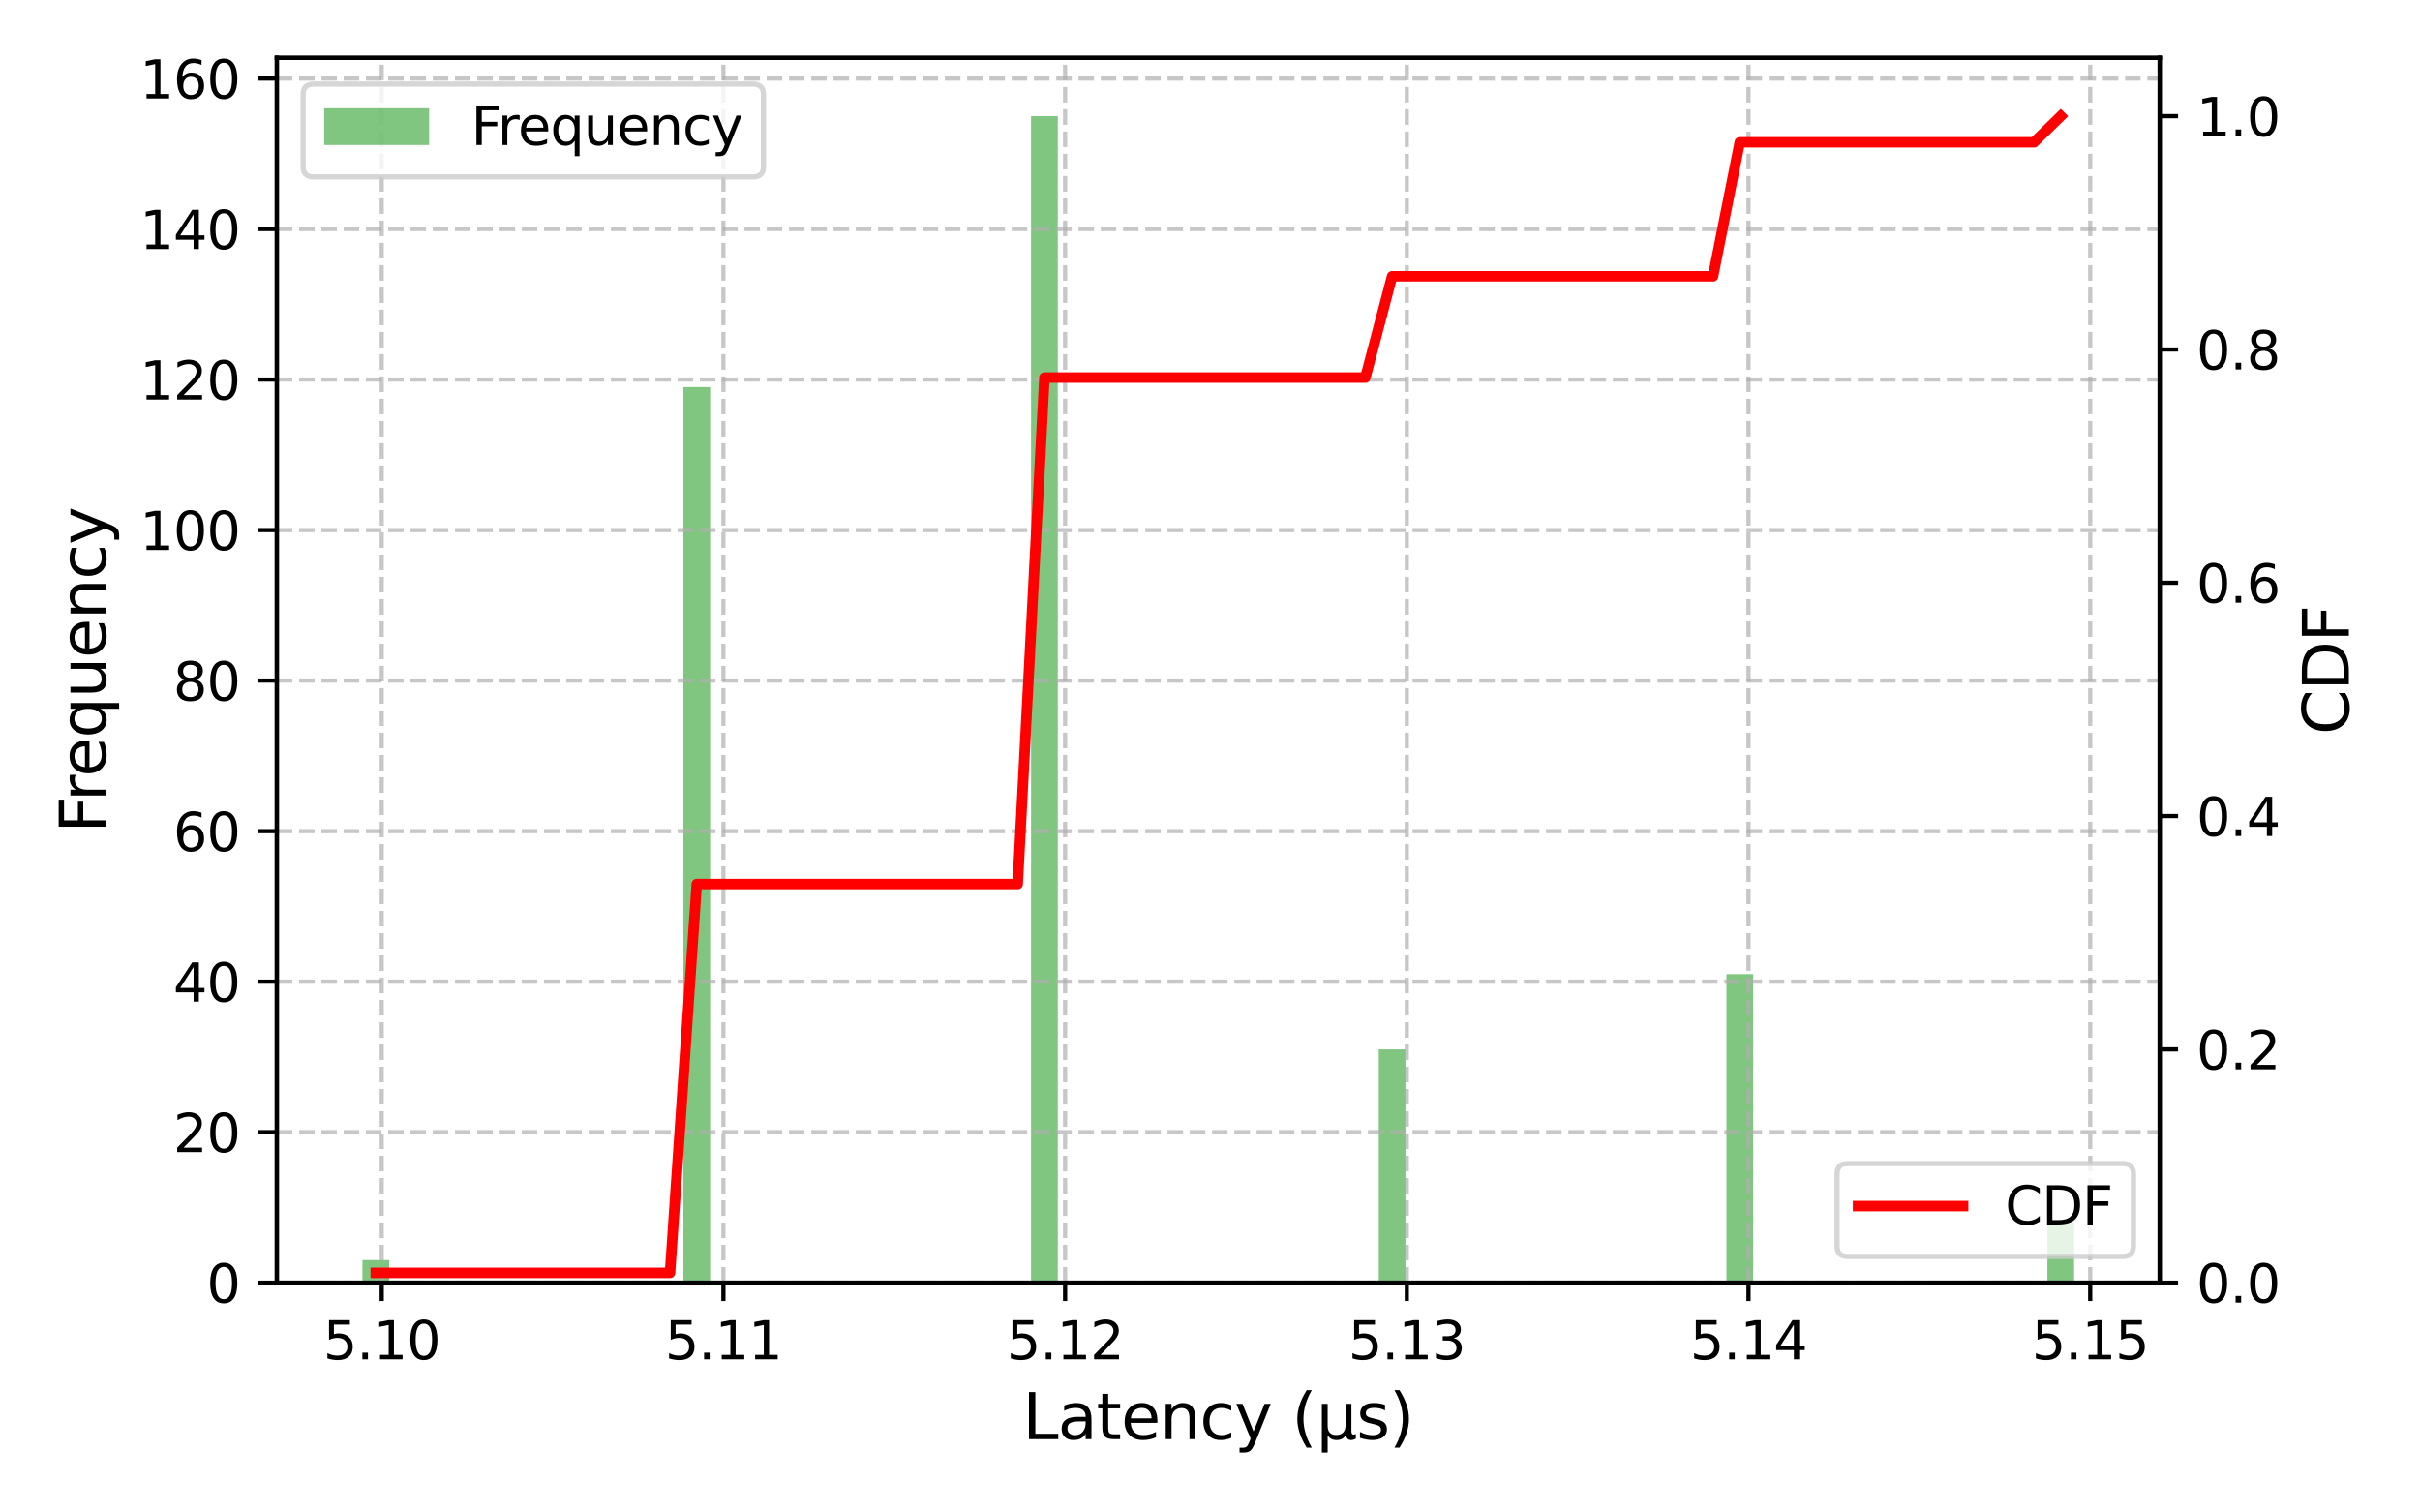 <?xml version="1.0" encoding="utf-8" standalone="no"?>
<!DOCTYPE svg PUBLIC "-//W3C//DTD SVG 1.1//EN"
  "http://www.w3.org/Graphics/SVG/1.1/DTD/svg11.dtd">
<svg xmlns:xlink="http://www.w3.org/1999/xlink" width="460.8pt" height="288pt" viewBox="0 0 460.8 288" xmlns="http://www.w3.org/2000/svg" version="1.1">
 <defs>
  <style type="text/css">*{stroke-linejoin: round; stroke-linecap: butt}</style>
 </defs>
 <g id="figure_1">
  <g id="patch_1">
   <path d="M 0 288 
L 460.8 288 
L 460.8 0 
L 0 0 
z
" style="fill: #ffffff"/>
  </g>
  <g id="axes_1">
   <g id="patch_2">
    <path d="M 52.715 244.24 
L 411.235 244.24 
L 411.235 11.013 
L 52.715 11.013 
z
" style="fill: #ffffff"/>
   </g>
   <g id="patch_3">
    <path d="M 69.011 244.24 
L 74.104 244.24 
L 74.104 239.941 
L 69.011 239.941 
z
" clip-path="url(#p4e72f1d9c9)" style="fill: #2ca02c; opacity: 0.6"/>
   </g>
   <g id="patch_4">
    <path d="M 74.104 244.24 
L 79.197 244.24 
L 79.197 244.24 
L 74.104 244.24 
z
" clip-path="url(#p4e72f1d9c9)" style="fill: #2ca02c; opacity: 0.6"/>
   </g>
   <g id="patch_5">
    <path d="M 79.197 244.24 
L 84.289 244.24 
L 84.289 244.24 
L 79.197 244.24 
z
" clip-path="url(#p4e72f1d9c9)" style="fill: #2ca02c; opacity: 0.6"/>
   </g>
   <g id="patch_6">
    <path d="M 84.289 244.24 
L 89.382 244.24 
L 89.382 244.24 
L 84.289 244.24 
z
" clip-path="url(#p4e72f1d9c9)" style="fill: #2ca02c; opacity: 0.6"/>
   </g>
   <g id="patch_7">
    <path d="M 89.382 244.24 
L 94.474 244.24 
L 94.474 244.24 
L 89.382 244.24 
z
" clip-path="url(#p4e72f1d9c9)" style="fill: #2ca02c; opacity: 0.6"/>
   </g>
   <g id="patch_8">
    <path d="M 94.474 244.24 
L 99.567 244.24 
L 99.567 244.24 
L 94.474 244.24 
z
" clip-path="url(#p4e72f1d9c9)" style="fill: #2ca02c; opacity: 0.6"/>
   </g>
   <g id="patch_9">
    <path d="M 99.567 244.24 
L 104.66 244.24 
L 104.66 244.24 
L 99.567 244.24 
z
" clip-path="url(#p4e72f1d9c9)" style="fill: #2ca02c; opacity: 0.6"/>
   </g>
   <g id="patch_10">
    <path d="M 104.66 244.24 
L 109.752 244.24 
L 109.752 244.24 
L 104.66 244.24 
z
" clip-path="url(#p4e72f1d9c9)" style="fill: #2ca02c; opacity: 0.6"/>
   </g>
   <g id="patch_11">
    <path d="M 109.752 244.24 
L 114.845 244.24 
L 114.845 244.24 
L 109.752 244.24 
z
" clip-path="url(#p4e72f1d9c9)" style="fill: #2ca02c; opacity: 0.6"/>
   </g>
   <g id="patch_12">
    <path d="M 114.845 244.24 
L 119.938 244.24 
L 119.938 244.24 
L 114.845 244.24 
z
" clip-path="url(#p4e72f1d9c9)" style="fill: #2ca02c; opacity: 0.6"/>
   </g>
   <g id="patch_13">
    <path d="M 119.938 244.24 
L 125.03 244.24 
L 125.03 244.24 
L 119.938 244.24 
z
" clip-path="url(#p4e72f1d9c9)" style="fill: #2ca02c; opacity: 0.6"/>
   </g>
   <g id="patch_14">
    <path d="M 125.03 244.24 
L 130.123 244.24 
L 130.123 244.24 
L 125.03 244.24 
z
" clip-path="url(#p4e72f1d9c9)" style="fill: #2ca02c; opacity: 0.6"/>
   </g>
   <g id="patch_15">
    <path d="M 130.123 244.24 
L 135.215 244.24 
L 135.215 73.708 
L 130.123 73.708 
z
" clip-path="url(#p4e72f1d9c9)" style="fill: #2ca02c; opacity: 0.6"/>
   </g>
   <g id="patch_16">
    <path d="M 135.215 244.24 
L 140.308 244.24 
L 140.308 244.24 
L 135.215 244.24 
z
" clip-path="url(#p4e72f1d9c9)" style="fill: #2ca02c; opacity: 0.6"/>
   </g>
   <g id="patch_17">
    <path d="M 140.308 244.24 
L 145.401 244.24 
L 145.401 244.24 
L 140.308 244.24 
z
" clip-path="url(#p4e72f1d9c9)" style="fill: #2ca02c; opacity: 0.6"/>
   </g>
   <g id="patch_18">
    <path d="M 145.401 244.24 
L 150.493 244.24 
L 150.493 244.24 
L 145.401 244.24 
z
" clip-path="url(#p4e72f1d9c9)" style="fill: #2ca02c; opacity: 0.6"/>
   </g>
   <g id="patch_19">
    <path d="M 150.493 244.24 
L 155.586 244.24 
L 155.586 244.24 
L 150.493 244.24 
z
" clip-path="url(#p4e72f1d9c9)" style="fill: #2ca02c; opacity: 0.6"/>
   </g>
   <g id="patch_20">
    <path d="M 155.586 244.24 
L 160.678 244.24 
L 160.678 244.24 
L 155.586 244.24 
z
" clip-path="url(#p4e72f1d9c9)" style="fill: #2ca02c; opacity: 0.6"/>
   </g>
   <g id="patch_21">
    <path d="M 160.678 244.24 
L 165.771 244.24 
L 165.771 244.24 
L 160.678 244.24 
z
" clip-path="url(#p4e72f1d9c9)" style="fill: #2ca02c; opacity: 0.6"/>
   </g>
   <g id="patch_22">
    <path d="M 165.771 244.24 
L 170.864 244.24 
L 170.864 244.24 
L 165.771 244.24 
z
" clip-path="url(#p4e72f1d9c9)" style="fill: #2ca02c; opacity: 0.6"/>
   </g>
   <g id="patch_23">
    <path d="M 170.864 244.24 
L 175.956 244.24 
L 175.956 244.24 
L 170.864 244.24 
z
" clip-path="url(#p4e72f1d9c9)" style="fill: #2ca02c; opacity: 0.6"/>
   </g>
   <g id="patch_24">
    <path d="M 175.956 244.24 
L 181.049 244.24 
L 181.049 244.24 
L 175.956 244.24 
z
" clip-path="url(#p4e72f1d9c9)" style="fill: #2ca02c; opacity: 0.6"/>
   </g>
   <g id="patch_25">
    <path d="M 181.049 244.24 
L 186.141 244.24 
L 186.141 244.24 
L 181.049 244.24 
z
" clip-path="url(#p4e72f1d9c9)" style="fill: #2ca02c; opacity: 0.6"/>
   </g>
   <g id="patch_26">
    <path d="M 186.141 244.24 
L 191.234 244.24 
L 191.234 244.24 
L 186.141 244.24 
z
" clip-path="url(#p4e72f1d9c9)" style="fill: #2ca02c; opacity: 0.6"/>
   </g>
   <g id="patch_27">
    <path d="M 191.234 244.24 
L 196.327 244.24 
L 196.327 244.24 
L 191.234 244.24 
z
" clip-path="url(#p4e72f1d9c9)" style="fill: #2ca02c; opacity: 0.6"/>
   </g>
   <g id="patch_28">
    <path d="M 196.327 244.24 
L 201.419 244.24 
L 201.419 22.119 
L 196.327 22.119 
z
" clip-path="url(#p4e72f1d9c9)" style="fill: #2ca02c; opacity: 0.6"/>
   </g>
   <g id="patch_29">
    <path d="M 201.419 244.24 
L 206.512 244.24 
L 206.512 244.24 
L 201.419 244.24 
z
" clip-path="url(#p4e72f1d9c9)" style="fill: #2ca02c; opacity: 0.6"/>
   </g>
   <g id="patch_30">
    <path d="M 206.512 244.24 
L 211.605 244.24 
L 211.605 244.24 
L 206.512 244.24 
z
" clip-path="url(#p4e72f1d9c9)" style="fill: #2ca02c; opacity: 0.6"/>
   </g>
   <g id="patch_31">
    <path d="M 211.605 244.24 
L 216.697 244.24 
L 216.697 244.24 
L 211.605 244.24 
z
" clip-path="url(#p4e72f1d9c9)" style="fill: #2ca02c; opacity: 0.6"/>
   </g>
   <g id="patch_32">
    <path d="M 216.697 244.24 
L 221.79 244.24 
L 221.79 244.24 
L 216.697 244.24 
z
" clip-path="url(#p4e72f1d9c9)" style="fill: #2ca02c; opacity: 0.6"/>
   </g>
   <g id="patch_33">
    <path d="M 221.79 244.24 
L 226.882 244.24 
L 226.882 244.24 
L 221.79 244.24 
z
" clip-path="url(#p4e72f1d9c9)" style="fill: #2ca02c; opacity: 0.6"/>
   </g>
   <g id="patch_34">
    <path d="M 226.882 244.24 
L 231.975 244.24 
L 231.975 244.24 
L 226.882 244.24 
z
" clip-path="url(#p4e72f1d9c9)" style="fill: #2ca02c; opacity: 0.6"/>
   </g>
   <g id="patch_35">
    <path d="M 231.975 244.24 
L 237.068 244.24 
L 237.068 244.24 
L 231.975 244.24 
z
" clip-path="url(#p4e72f1d9c9)" style="fill: #2ca02c; opacity: 0.6"/>
   </g>
   <g id="patch_36">
    <path d="M 237.068 244.24 
L 242.16 244.24 
L 242.16 244.24 
L 237.068 244.24 
z
" clip-path="url(#p4e72f1d9c9)" style="fill: #2ca02c; opacity: 0.6"/>
   </g>
   <g id="patch_37">
    <path d="M 242.16 244.24 
L 247.253 244.24 
L 247.253 244.24 
L 242.16 244.24 
z
" clip-path="url(#p4e72f1d9c9)" style="fill: #2ca02c; opacity: 0.6"/>
   </g>
   <g id="patch_38">
    <path d="M 247.253 244.24 
L 252.345 244.24 
L 252.345 244.24 
L 247.253 244.24 
z
" clip-path="url(#p4e72f1d9c9)" style="fill: #2ca02c; opacity: 0.6"/>
   </g>
   <g id="patch_39">
    <path d="M 252.345 244.24 
L 257.438 244.24 
L 257.438 244.24 
L 252.345 244.24 
z
" clip-path="url(#p4e72f1d9c9)" style="fill: #2ca02c; opacity: 0.6"/>
   </g>
   <g id="patch_40">
    <path d="M 257.438 244.24 
L 262.531 244.24 
L 262.531 244.24 
L 257.438 244.24 
z
" clip-path="url(#p4e72f1d9c9)" style="fill: #2ca02c; opacity: 0.6"/>
   </g>
   <g id="patch_41">
    <path d="M 262.531 244.24 
L 267.623 244.24 
L 267.623 199.816 
L 262.531 199.816 
z
" clip-path="url(#p4e72f1d9c9)" style="fill: #2ca02c; opacity: 0.6"/>
   </g>
   <g id="patch_42">
    <path d="M 267.623 244.24 
L 272.716 244.24 
L 272.716 244.24 
L 267.623 244.24 
z
" clip-path="url(#p4e72f1d9c9)" style="fill: #2ca02c; opacity: 0.6"/>
   </g>
   <g id="patch_43">
    <path d="M 272.716 244.24 
L 277.809 244.24 
L 277.809 244.24 
L 272.716 244.24 
z
" clip-path="url(#p4e72f1d9c9)" style="fill: #2ca02c; opacity: 0.6"/>
   </g>
   <g id="patch_44">
    <path d="M 277.809 244.24 
L 282.901 244.24 
L 282.901 244.24 
L 277.809 244.24 
z
" clip-path="url(#p4e72f1d9c9)" style="fill: #2ca02c; opacity: 0.6"/>
   </g>
   <g id="patch_45">
    <path d="M 282.901 244.24 
L 287.994 244.24 
L 287.994 244.24 
L 282.901 244.24 
z
" clip-path="url(#p4e72f1d9c9)" style="fill: #2ca02c; opacity: 0.6"/>
   </g>
   <g id="patch_46">
    <path d="M 287.994 244.24 
L 293.086 244.24 
L 293.086 244.24 
L 287.994 244.24 
z
" clip-path="url(#p4e72f1d9c9)" style="fill: #2ca02c; opacity: 0.6"/>
   </g>
   <g id="patch_47">
    <path d="M 293.086 244.24 
L 298.179 244.24 
L 298.179 244.24 
L 293.086 244.24 
z
" clip-path="url(#p4e72f1d9c9)" style="fill: #2ca02c; opacity: 0.6"/>
   </g>
   <g id="patch_48">
    <path d="M 298.179 244.24 
L 303.272 244.24 
L 303.272 244.24 
L 298.179 244.24 
z
" clip-path="url(#p4e72f1d9c9)" style="fill: #2ca02c; opacity: 0.6"/>
   </g>
   <g id="patch_49">
    <path d="M 303.272 244.24 
L 308.364 244.24 
L 308.364 244.24 
L 303.272 244.24 
z
" clip-path="url(#p4e72f1d9c9)" style="fill: #2ca02c; opacity: 0.6"/>
   </g>
   <g id="patch_50">
    <path d="M 308.364 244.24 
L 313.457 244.24 
L 313.457 244.24 
L 308.364 244.24 
z
" clip-path="url(#p4e72f1d9c9)" style="fill: #2ca02c; opacity: 0.6"/>
   </g>
   <g id="patch_51">
    <path d="M 313.457 244.24 
L 318.549 244.24 
L 318.549 244.24 
L 313.457 244.24 
z
" clip-path="url(#p4e72f1d9c9)" style="fill: #2ca02c; opacity: 0.6"/>
   </g>
   <g id="patch_52">
    <path d="M 318.549 244.24 
L 323.642 244.24 
L 323.642 244.24 
L 318.549 244.24 
z
" clip-path="url(#p4e72f1d9c9)" style="fill: #2ca02c; opacity: 0.6"/>
   </g>
   <g id="patch_53">
    <path d="M 323.642 244.24 
L 328.735 244.24 
L 328.735 244.24 
L 323.642 244.24 
z
" clip-path="url(#p4e72f1d9c9)" style="fill: #2ca02c; opacity: 0.6"/>
   </g>
   <g id="patch_54">
    <path d="M 328.735 244.24 
L 333.827 244.24 
L 333.827 185.485 
L 328.735 185.485 
z
" clip-path="url(#p4e72f1d9c9)" style="fill: #2ca02c; opacity: 0.6"/>
   </g>
   <g id="patch_55">
    <path d="M 333.827 244.24 
L 338.92 244.24 
L 338.92 244.24 
L 333.827 244.24 
z
" clip-path="url(#p4e72f1d9c9)" style="fill: #2ca02c; opacity: 0.6"/>
   </g>
   <g id="patch_56">
    <path d="M 338.92 244.24 
L 344.012 244.24 
L 344.012 244.24 
L 338.92 244.24 
z
" clip-path="url(#p4e72f1d9c9)" style="fill: #2ca02c; opacity: 0.6"/>
   </g>
   <g id="patch_57">
    <path d="M 344.012 244.24 
L 349.105 244.24 
L 349.105 244.24 
L 344.012 244.24 
z
" clip-path="url(#p4e72f1d9c9)" style="fill: #2ca02c; opacity: 0.6"/>
   </g>
   <g id="patch_58">
    <path d="M 349.105 244.24 
L 354.198 244.24 
L 354.198 244.24 
L 349.105 244.24 
z
" clip-path="url(#p4e72f1d9c9)" style="fill: #2ca02c; opacity: 0.6"/>
   </g>
   <g id="patch_59">
    <path d="M 354.198 244.24 
L 359.29 244.24 
L 359.29 244.24 
L 354.198 244.24 
z
" clip-path="url(#p4e72f1d9c9)" style="fill: #2ca02c; opacity: 0.6"/>
   </g>
   <g id="patch_60">
    <path d="M 359.29 244.24 
L 364.383 244.24 
L 364.383 244.24 
L 359.29 244.24 
z
" clip-path="url(#p4e72f1d9c9)" style="fill: #2ca02c; opacity: 0.6"/>
   </g>
   <g id="patch_61">
    <path d="M 364.383 244.24 
L 369.476 244.24 
L 369.476 244.24 
L 364.383 244.24 
z
" clip-path="url(#p4e72f1d9c9)" style="fill: #2ca02c; opacity: 0.6"/>
   </g>
   <g id="patch_62">
    <path d="M 369.476 244.24 
L 374.568 244.24 
L 374.568 244.24 
L 369.476 244.24 
z
" clip-path="url(#p4e72f1d9c9)" style="fill: #2ca02c; opacity: 0.6"/>
   </g>
   <g id="patch_63">
    <path d="M 374.568 244.24 
L 379.661 244.24 
L 379.661 244.24 
L 374.568 244.24 
z
" clip-path="url(#p4e72f1d9c9)" style="fill: #2ca02c; opacity: 0.6"/>
   </g>
   <g id="patch_64">
    <path d="M 379.661 244.24 
L 384.753 244.24 
L 384.753 244.24 
L 379.661 244.24 
z
" clip-path="url(#p4e72f1d9c9)" style="fill: #2ca02c; opacity: 0.6"/>
   </g>
   <g id="patch_65">
    <path d="M 384.753 244.24 
L 389.846 244.24 
L 389.846 244.24 
L 384.753 244.24 
z
" clip-path="url(#p4e72f1d9c9)" style="fill: #2ca02c; opacity: 0.6"/>
   </g>
   <g id="patch_66">
    <path d="M 389.846 244.24 
L 394.939 244.24 
L 394.939 232.776 
L 389.846 232.776 
z
" clip-path="url(#p4e72f1d9c9)" style="fill: #2ca02c; opacity: 0.6"/>
   </g>
   <g id="matplotlib.axis_1">
    <g id="xtick_1">
     <g id="line2d_1">
      <path d="M 72.681 244.24 
L 72.681 11.013 
" clip-path="url(#p4e72f1d9c9)" style="fill: none; stroke-dasharray: 2.96,1.28; stroke-dashoffset: 0; stroke: #b0b0b0; stroke-opacity: 0.7; stroke-width: 0.8"/>
     </g>
     <g id="line2d_2">
      <defs>
       <path id="mb2ce12dcaf" d="M 0 0 
L 0 3.5 
" style="stroke: #000000; stroke-width: 0.8"/>
      </defs>
      <g>
       <use xlink:href="#mb2ce12dcaf" x="72.681" y="244.24" style="stroke: #000000; stroke-width: 0.8"/>
      </g>
     </g>
     <g id="text_1">
      <!-- 5.10 -->
      <g transform="translate(61.548 258.838) scale(0.1 -0.1)">
       <defs>
        <path id="DejaVuSans-35" d="M 691 4666 
L 3169 4666 
L 3169 4134 
L 1269 4134 
L 1269 2991 
Q 1406 3038 1543 3061 
Q 1681 3084 1819 3084 
Q 2600 3084 3056 2656 
Q 3513 2228 3513 1497 
Q 3513 744 3044 326 
Q 2575 -91 1722 -91 
Q 1428 -91 1123 -41 
Q 819 9 494 109 
L 494 744 
Q 775 591 1075 516 
Q 1375 441 1709 441 
Q 2250 441 2565 725 
Q 2881 1009 2881 1497 
Q 2881 1984 2565 2268 
Q 2250 2553 1709 2553 
Q 1456 2553 1204 2497 
Q 953 2441 691 2322 
L 691 4666 
z
" transform="scale(0.016)"/>
        <path id="DejaVuSans-2e" d="M 684 794 
L 1344 794 
L 1344 0 
L 684 0 
L 684 794 
z
" transform="scale(0.016)"/>
        <path id="DejaVuSans-31" d="M 794 531 
L 1825 531 
L 1825 4091 
L 703 3866 
L 703 4441 
L 1819 4666 
L 2450 4666 
L 2450 531 
L 3481 531 
L 3481 0 
L 794 0 
L 794 531 
z
" transform="scale(0.016)"/>
        <path id="DejaVuSans-30" d="M 2034 4250 
Q 1547 4250 1301 3770 
Q 1056 3291 1056 2328 
Q 1056 1369 1301 889 
Q 1547 409 2034 409 
Q 2525 409 2770 889 
Q 3016 1369 3016 2328 
Q 3016 3291 2770 3770 
Q 2525 4250 2034 4250 
z
M 2034 4750 
Q 2819 4750 3233 4129 
Q 3647 3509 3647 2328 
Q 3647 1150 3233 529 
Q 2819 -91 2034 -91 
Q 1250 -91 836 529 
Q 422 1150 422 2328 
Q 422 3509 836 4129 
Q 1250 4750 2034 4750 
z
" transform="scale(0.016)"/>
       </defs>
       <use xlink:href="#DejaVuSans-35"/>
       <use xlink:href="#DejaVuSans-2e" transform="translate(63.623 0)"/>
       <use xlink:href="#DejaVuSans-31" transform="translate(95.41 0)"/>
       <use xlink:href="#DejaVuSans-30" transform="translate(159.033 0)"/>
      </g>
     </g>
    </g>
    <g id="xtick_2">
     <g id="line2d_3">
      <path d="M 137.746 244.24 
L 137.746 11.013 
" clip-path="url(#p4e72f1d9c9)" style="fill: none; stroke-dasharray: 2.96,1.28; stroke-dashoffset: 0; stroke: #b0b0b0; stroke-opacity: 0.7; stroke-width: 0.8"/>
     </g>
     <g id="line2d_4">
      <g>
       <use xlink:href="#mb2ce12dcaf" x="137.746" y="244.24" style="stroke: #000000; stroke-width: 0.8"/>
      </g>
     </g>
     <g id="text_2">
      <!-- 5.11 -->
      <g transform="translate(126.613 258.838) scale(0.1 -0.1)">
       <use xlink:href="#DejaVuSans-35"/>
       <use xlink:href="#DejaVuSans-2e" transform="translate(63.623 0)"/>
       <use xlink:href="#DejaVuSans-31" transform="translate(95.41 0)"/>
       <use xlink:href="#DejaVuSans-31" transform="translate(159.033 0)"/>
      </g>
     </g>
    </g>
    <g id="xtick_3">
     <g id="line2d_5">
      <path d="M 202.811 244.24 
L 202.811 11.013 
" clip-path="url(#p4e72f1d9c9)" style="fill: none; stroke-dasharray: 2.96,1.28; stroke-dashoffset: 0; stroke: #b0b0b0; stroke-opacity: 0.7; stroke-width: 0.8"/>
     </g>
     <g id="line2d_6">
      <g>
       <use xlink:href="#mb2ce12dcaf" x="202.811" y="244.24" style="stroke: #000000; stroke-width: 0.8"/>
      </g>
     </g>
     <g id="text_3">
      <!-- 5.12 -->
      <g transform="translate(191.678 258.838) scale(0.1 -0.1)">
       <defs>
        <path id="DejaVuSans-32" d="M 1228 531 
L 3431 531 
L 3431 0 
L 469 0 
L 469 531 
Q 828 903 1448 1529 
Q 2069 2156 2228 2338 
Q 2531 2678 2651 2914 
Q 2772 3150 2772 3378 
Q 2772 3750 2511 3984 
Q 2250 4219 1831 4219 
Q 1534 4219 1204 4116 
Q 875 4013 500 3803 
L 500 4441 
Q 881 4594 1212 4672 
Q 1544 4750 1819 4750 
Q 2544 4750 2975 4387 
Q 3406 4025 3406 3419 
Q 3406 3131 3298 2873 
Q 3191 2616 2906 2266 
Q 2828 2175 2409 1742 
Q 1991 1309 1228 531 
z
" transform="scale(0.016)"/>
       </defs>
       <use xlink:href="#DejaVuSans-35"/>
       <use xlink:href="#DejaVuSans-2e" transform="translate(63.623 0)"/>
       <use xlink:href="#DejaVuSans-31" transform="translate(95.41 0)"/>
       <use xlink:href="#DejaVuSans-32" transform="translate(159.033 0)"/>
      </g>
     </g>
    </g>
    <g id="xtick_4">
     <g id="line2d_7">
      <path d="M 267.876 244.24 
L 267.876 11.013 
" clip-path="url(#p4e72f1d9c9)" style="fill: none; stroke-dasharray: 2.96,1.28; stroke-dashoffset: 0; stroke: #b0b0b0; stroke-opacity: 0.7; stroke-width: 0.8"/>
     </g>
     <g id="line2d_8">
      <g>
       <use xlink:href="#mb2ce12dcaf" x="267.876" y="244.24" style="stroke: #000000; stroke-width: 0.8"/>
      </g>
     </g>
     <g id="text_4">
      <!-- 5.13 -->
      <g transform="translate(256.743 258.838) scale(0.1 -0.1)">
       <defs>
        <path id="DejaVuSans-33" d="M 2597 2516 
Q 3050 2419 3304 2112 
Q 3559 1806 3559 1356 
Q 3559 666 3084 287 
Q 2609 -91 1734 -91 
Q 1441 -91 1130 -33 
Q 819 25 488 141 
L 488 750 
Q 750 597 1062 519 
Q 1375 441 1716 441 
Q 2309 441 2620 675 
Q 2931 909 2931 1356 
Q 2931 1769 2642 2001 
Q 2353 2234 1838 2234 
L 1294 2234 
L 1294 2753 
L 1863 2753 
Q 2328 2753 2575 2939 
Q 2822 3125 2822 3475 
Q 2822 3834 2567 4026 
Q 2313 4219 1838 4219 
Q 1578 4219 1281 4162 
Q 984 4106 628 3988 
L 628 4550 
Q 988 4650 1302 4700 
Q 1616 4750 1894 4750 
Q 2613 4750 3031 4423 
Q 3450 4097 3450 3541 
Q 3450 3153 3228 2886 
Q 3006 2619 2597 2516 
z
" transform="scale(0.016)"/>
       </defs>
       <use xlink:href="#DejaVuSans-35"/>
       <use xlink:href="#DejaVuSans-2e" transform="translate(63.623 0)"/>
       <use xlink:href="#DejaVuSans-31" transform="translate(95.41 0)"/>
       <use xlink:href="#DejaVuSans-33" transform="translate(159.033 0)"/>
      </g>
     </g>
    </g>
    <g id="xtick_5">
     <g id="line2d_9">
      <path d="M 332.94 244.24 
L 332.94 11.013 
" clip-path="url(#p4e72f1d9c9)" style="fill: none; stroke-dasharray: 2.96,1.28; stroke-dashoffset: 0; stroke: #b0b0b0; stroke-opacity: 0.7; stroke-width: 0.8"/>
     </g>
     <g id="line2d_10">
      <g>
       <use xlink:href="#mb2ce12dcaf" x="332.94" y="244.24" style="stroke: #000000; stroke-width: 0.8"/>
      </g>
     </g>
     <g id="text_5">
      <!-- 5.14 -->
      <g transform="translate(321.808 258.838) scale(0.1 -0.1)">
       <defs>
        <path id="DejaVuSans-34" d="M 2419 4116 
L 825 1625 
L 2419 1625 
L 2419 4116 
z
M 2253 4666 
L 3047 4666 
L 3047 1625 
L 3713 1625 
L 3713 1100 
L 3047 1100 
L 3047 0 
L 2419 0 
L 2419 1100 
L 313 1100 
L 313 1709 
L 2253 4666 
z
" transform="scale(0.016)"/>
       </defs>
       <use xlink:href="#DejaVuSans-35"/>
       <use xlink:href="#DejaVuSans-2e" transform="translate(63.623 0)"/>
       <use xlink:href="#DejaVuSans-31" transform="translate(95.41 0)"/>
       <use xlink:href="#DejaVuSans-34" transform="translate(159.033 0)"/>
      </g>
     </g>
    </g>
    <g id="xtick_6">
     <g id="line2d_11">
      <path d="M 398.005 244.24 
L 398.005 11.013 
" clip-path="url(#p4e72f1d9c9)" style="fill: none; stroke-dasharray: 2.96,1.28; stroke-dashoffset: 0; stroke: #b0b0b0; stroke-opacity: 0.7; stroke-width: 0.8"/>
     </g>
     <g id="line2d_12">
      <g>
       <use xlink:href="#mb2ce12dcaf" x="398.005" y="244.24" style="stroke: #000000; stroke-width: 0.8"/>
      </g>
     </g>
     <g id="text_6">
      <!-- 5.15 -->
      <g transform="translate(386.872 258.838) scale(0.1 -0.1)">
       <use xlink:href="#DejaVuSans-35"/>
       <use xlink:href="#DejaVuSans-2e" transform="translate(63.623 0)"/>
       <use xlink:href="#DejaVuSans-31" transform="translate(95.41 0)"/>
       <use xlink:href="#DejaVuSans-35" transform="translate(159.033 0)"/>
      </g>
     </g>
    </g>
    <g id="text_7">
     <!-- Latency (μs) -->
     <g transform="translate(194.726 274.036) scale(0.12 -0.12)">
      <defs>
       <path id="DejaVuSans-4c" d="M 628 4666 
L 1259 4666 
L 1259 531 
L 3531 531 
L 3531 0 
L 628 0 
L 628 4666 
z
" transform="scale(0.016)"/>
       <path id="DejaVuSans-61" d="M 2194 1759 
Q 1497 1759 1228 1600 
Q 959 1441 959 1056 
Q 959 750 1161 570 
Q 1363 391 1709 391 
Q 2188 391 2477 730 
Q 2766 1069 2766 1631 
L 2766 1759 
L 2194 1759 
z
M 3341 1997 
L 3341 0 
L 2766 0 
L 2766 531 
Q 2569 213 2275 61 
Q 1981 -91 1556 -91 
Q 1019 -91 701 211 
Q 384 513 384 1019 
Q 384 1609 779 1909 
Q 1175 2209 1959 2209 
L 2766 2209 
L 2766 2266 
Q 2766 2663 2505 2880 
Q 2244 3097 1772 3097 
Q 1472 3097 1187 3025 
Q 903 2953 641 2809 
L 641 3341 
Q 956 3463 1253 3523 
Q 1550 3584 1831 3584 
Q 2591 3584 2966 3190 
Q 3341 2797 3341 1997 
z
" transform="scale(0.016)"/>
       <path id="DejaVuSans-74" d="M 1172 4494 
L 1172 3500 
L 2356 3500 
L 2356 3053 
L 1172 3053 
L 1172 1153 
Q 1172 725 1289 603 
Q 1406 481 1766 481 
L 2356 481 
L 2356 0 
L 1766 0 
Q 1100 0 847 248 
Q 594 497 594 1153 
L 594 3053 
L 172 3053 
L 172 3500 
L 594 3500 
L 594 4494 
L 1172 4494 
z
" transform="scale(0.016)"/>
       <path id="DejaVuSans-65" d="M 3597 1894 
L 3597 1613 
L 953 1613 
Q 991 1019 1311 708 
Q 1631 397 2203 397 
Q 2534 397 2845 478 
Q 3156 559 3463 722 
L 3463 178 
Q 3153 47 2828 -22 
Q 2503 -91 2169 -91 
Q 1331 -91 842 396 
Q 353 884 353 1716 
Q 353 2575 817 3079 
Q 1281 3584 2069 3584 
Q 2775 3584 3186 3129 
Q 3597 2675 3597 1894 
z
M 3022 2063 
Q 3016 2534 2758 2815 
Q 2500 3097 2075 3097 
Q 1594 3097 1305 2825 
Q 1016 2553 972 2059 
L 3022 2063 
z
" transform="scale(0.016)"/>
       <path id="DejaVuSans-6e" d="M 3513 2113 
L 3513 0 
L 2938 0 
L 2938 2094 
Q 2938 2591 2744 2837 
Q 2550 3084 2163 3084 
Q 1697 3084 1428 2787 
Q 1159 2491 1159 1978 
L 1159 0 
L 581 0 
L 581 3500 
L 1159 3500 
L 1159 2956 
Q 1366 3272 1645 3428 
Q 1925 3584 2291 3584 
Q 2894 3584 3203 3211 
Q 3513 2838 3513 2113 
z
" transform="scale(0.016)"/>
       <path id="DejaVuSans-63" d="M 3122 3366 
L 3122 2828 
Q 2878 2963 2633 3030 
Q 2388 3097 2138 3097 
Q 1578 3097 1268 2742 
Q 959 2388 959 1747 
Q 959 1106 1268 751 
Q 1578 397 2138 397 
Q 2388 397 2633 464 
Q 2878 531 3122 666 
L 3122 134 
Q 2881 22 2623 -34 
Q 2366 -91 2075 -91 
Q 1284 -91 818 406 
Q 353 903 353 1747 
Q 353 2603 823 3093 
Q 1294 3584 2113 3584 
Q 2378 3584 2631 3529 
Q 2884 3475 3122 3366 
z
" transform="scale(0.016)"/>
       <path id="DejaVuSans-79" d="M 2059 -325 
Q 1816 -950 1584 -1140 
Q 1353 -1331 966 -1331 
L 506 -1331 
L 506 -850 
L 844 -850 
Q 1081 -850 1212 -737 
Q 1344 -625 1503 -206 
L 1606 56 
L 191 3500 
L 800 3500 
L 1894 763 
L 2988 3500 
L 3597 3500 
L 2059 -325 
z
" transform="scale(0.016)"/>
       <path id="DejaVuSans-20" transform="scale(0.016)"/>
       <path id="DejaVuSans-28" d="M 1984 4856 
Q 1566 4138 1362 3434 
Q 1159 2731 1159 2009 
Q 1159 1288 1364 580 
Q 1569 -128 1984 -844 
L 1484 -844 
Q 1016 -109 783 600 
Q 550 1309 550 2009 
Q 550 2706 781 3412 
Q 1013 4119 1484 4856 
L 1984 4856 
z
" transform="scale(0.016)"/>
       <path id="DejaVuSans-3bc" d="M 544 -1331 
L 544 3500 
L 1119 3500 
L 1119 1325 
Q 1119 872 1334 640 
Q 1550 409 1972 409 
Q 2434 409 2667 671 
Q 2900 934 2900 1459 
L 2900 3500 
L 3475 3500 
L 3475 806 
Q 3475 619 3529 530 
Q 3584 441 3700 441 
Q 3728 441 3778 458 
Q 3828 475 3916 513 
L 3916 50 
Q 3788 -22 3673 -56 
Q 3559 -91 3450 -91 
Q 3234 -91 3106 31 
Q 2978 153 2931 403 
Q 2775 156 2548 32 
Q 2322 -91 2016 -91 
Q 1697 -91 1473 31 
Q 1250 153 1119 397 
L 1119 -1331 
L 544 -1331 
z
" transform="scale(0.016)"/>
       <path id="DejaVuSans-73" d="M 2834 3397 
L 2834 2853 
Q 2591 2978 2328 3040 
Q 2066 3103 1784 3103 
Q 1356 3103 1142 2972 
Q 928 2841 928 2578 
Q 928 2378 1081 2264 
Q 1234 2150 1697 2047 
L 1894 2003 
Q 2506 1872 2764 1633 
Q 3022 1394 3022 966 
Q 3022 478 2636 193 
Q 2250 -91 1575 -91 
Q 1294 -91 989 -36 
Q 684 19 347 128 
L 347 722 
Q 666 556 975 473 
Q 1284 391 1588 391 
Q 1994 391 2212 530 
Q 2431 669 2431 922 
Q 2431 1156 2273 1281 
Q 2116 1406 1581 1522 
L 1381 1569 
Q 847 1681 609 1914 
Q 372 2147 372 2553 
Q 372 3047 722 3315 
Q 1072 3584 1716 3584 
Q 2034 3584 2315 3537 
Q 2597 3491 2834 3397 
z
" transform="scale(0.016)"/>
       <path id="DejaVuSans-29" d="M 513 4856 
L 1013 4856 
Q 1481 4119 1714 3412 
Q 1947 2706 1947 2009 
Q 1947 1309 1714 600 
Q 1481 -109 1013 -844 
L 513 -844 
Q 928 -128 1133 580 
Q 1338 1288 1338 2009 
Q 1338 2731 1133 3434 
Q 928 4138 513 4856 
z
" transform="scale(0.016)"/>
      </defs>
      <use xlink:href="#DejaVuSans-4c"/>
      <use xlink:href="#DejaVuSans-61" transform="translate(55.713 0)"/>
      <use xlink:href="#DejaVuSans-74" transform="translate(116.992 0)"/>
      <use xlink:href="#DejaVuSans-65" transform="translate(156.201 0)"/>
      <use xlink:href="#DejaVuSans-6e" transform="translate(217.725 0)"/>
      <use xlink:href="#DejaVuSans-63" transform="translate(281.104 0)"/>
      <use xlink:href="#DejaVuSans-79" transform="translate(336.084 0)"/>
      <use xlink:href="#DejaVuSans-20" transform="translate(395.264 0)"/>
      <use xlink:href="#DejaVuSans-28" transform="translate(427.051 0)"/>
      <use xlink:href="#DejaVuSans-3bc" transform="translate(466.064 0)"/>
      <use xlink:href="#DejaVuSans-73" transform="translate(529.688 0)"/>
      <use xlink:href="#DejaVuSans-29" transform="translate(581.787 0)"/>
     </g>
    </g>
   </g>
   <g id="matplotlib.axis_2">
    <g id="ytick_1">
     <g id="line2d_13">
      <path d="M 52.715 244.24 
L 411.235 244.24 
" clip-path="url(#p4e72f1d9c9)" style="fill: none; stroke-dasharray: 2.96,1.28; stroke-dashoffset: 0; stroke: #b0b0b0; stroke-opacity: 0.7; stroke-width: 0.8"/>
     </g>
     <g id="line2d_14">
      <defs>
       <path id="m39100b2543" d="M 0 0 
L -3.5 0 
" style="stroke: #000000; stroke-width: 0.8"/>
      </defs>
      <g>
       <use xlink:href="#m39100b2543" x="52.715" y="244.24" style="stroke: #000000; stroke-width: 0.8"/>
      </g>
     </g>
     <g id="text_8">
      <!-- 0 -->
      <g transform="translate(39.352 248.039) scale(0.1 -0.1)">
       <use xlink:href="#DejaVuSans-30"/>
      </g>
     </g>
    </g>
    <g id="ytick_2">
     <g id="line2d_15">
      <path d="M 52.715 215.579 
L 411.235 215.579 
" clip-path="url(#p4e72f1d9c9)" style="fill: none; stroke-dasharray: 2.96,1.28; stroke-dashoffset: 0; stroke: #b0b0b0; stroke-opacity: 0.7; stroke-width: 0.8"/>
     </g>
     <g id="line2d_16">
      <g>
       <use xlink:href="#m39100b2543" x="52.715" y="215.579" style="stroke: #000000; stroke-width: 0.8"/>
      </g>
     </g>
     <g id="text_9">
      <!-- 20 -->
      <g transform="translate(32.99 219.378) scale(0.1 -0.1)">
       <use xlink:href="#DejaVuSans-32"/>
       <use xlink:href="#DejaVuSans-30" transform="translate(63.623 0)"/>
      </g>
     </g>
    </g>
    <g id="ytick_3">
     <g id="line2d_17">
      <path d="M 52.715 186.918 
L 411.235 186.918 
" clip-path="url(#p4e72f1d9c9)" style="fill: none; stroke-dasharray: 2.96,1.28; stroke-dashoffset: 0; stroke: #b0b0b0; stroke-opacity: 0.7; stroke-width: 0.8"/>
     </g>
     <g id="line2d_18">
      <g>
       <use xlink:href="#m39100b2543" x="52.715" y="186.918" style="stroke: #000000; stroke-width: 0.8"/>
      </g>
     </g>
     <g id="text_10">
      <!-- 40 -->
      <g transform="translate(32.99 190.718) scale(0.1 -0.1)">
       <use xlink:href="#DejaVuSans-34"/>
       <use xlink:href="#DejaVuSans-30" transform="translate(63.623 0)"/>
      </g>
     </g>
    </g>
    <g id="ytick_4">
     <g id="line2d_19">
      <path d="M 52.715 158.258 
L 411.235 158.258 
" clip-path="url(#p4e72f1d9c9)" style="fill: none; stroke-dasharray: 2.96,1.28; stroke-dashoffset: 0; stroke: #b0b0b0; stroke-opacity: 0.7; stroke-width: 0.8"/>
     </g>
     <g id="line2d_20">
      <g>
       <use xlink:href="#m39100b2543" x="52.715" y="158.258" style="stroke: #000000; stroke-width: 0.8"/>
      </g>
     </g>
     <g id="text_11">
      <!-- 60 -->
      <g transform="translate(32.99 162.057) scale(0.1 -0.1)">
       <defs>
        <path id="DejaVuSans-36" d="M 2113 2584 
Q 1688 2584 1439 2293 
Q 1191 2003 1191 1497 
Q 1191 994 1439 701 
Q 1688 409 2113 409 
Q 2538 409 2786 701 
Q 3034 994 3034 1497 
Q 3034 2003 2786 2293 
Q 2538 2584 2113 2584 
z
M 3366 4563 
L 3366 3988 
Q 3128 4100 2886 4159 
Q 2644 4219 2406 4219 
Q 1781 4219 1451 3797 
Q 1122 3375 1075 2522 
Q 1259 2794 1537 2939 
Q 1816 3084 2150 3084 
Q 2853 3084 3261 2657 
Q 3669 2231 3669 1497 
Q 3669 778 3244 343 
Q 2819 -91 2113 -91 
Q 1303 -91 875 529 
Q 447 1150 447 2328 
Q 447 3434 972 4092 
Q 1497 4750 2381 4750 
Q 2619 4750 2861 4703 
Q 3103 4656 3366 4563 
z
" transform="scale(0.016)"/>
       </defs>
       <use xlink:href="#DejaVuSans-36"/>
       <use xlink:href="#DejaVuSans-30" transform="translate(63.623 0)"/>
      </g>
     </g>
    </g>
    <g id="ytick_5">
     <g id="line2d_21">
      <path d="M 52.715 129.597 
L 411.235 129.597 
" clip-path="url(#p4e72f1d9c9)" style="fill: none; stroke-dasharray: 2.96,1.28; stroke-dashoffset: 0; stroke: #b0b0b0; stroke-opacity: 0.7; stroke-width: 0.8"/>
     </g>
     <g id="line2d_22">
      <g>
       <use xlink:href="#m39100b2543" x="52.715" y="129.597" style="stroke: #000000; stroke-width: 0.8"/>
      </g>
     </g>
     <g id="text_12">
      <!-- 80 -->
      <g transform="translate(32.99 133.396) scale(0.1 -0.1)">
       <defs>
        <path id="DejaVuSans-38" d="M 2034 2216 
Q 1584 2216 1326 1975 
Q 1069 1734 1069 1313 
Q 1069 891 1326 650 
Q 1584 409 2034 409 
Q 2484 409 2743 651 
Q 3003 894 3003 1313 
Q 3003 1734 2745 1975 
Q 2488 2216 2034 2216 
z
M 1403 2484 
Q 997 2584 770 2862 
Q 544 3141 544 3541 
Q 544 4100 942 4425 
Q 1341 4750 2034 4750 
Q 2731 4750 3128 4425 
Q 3525 4100 3525 3541 
Q 3525 3141 3298 2862 
Q 3072 2584 2669 2484 
Q 3125 2378 3379 2068 
Q 3634 1759 3634 1313 
Q 3634 634 3220 271 
Q 2806 -91 2034 -91 
Q 1263 -91 848 271 
Q 434 634 434 1313 
Q 434 1759 690 2068 
Q 947 2378 1403 2484 
z
M 1172 3481 
Q 1172 3119 1398 2916 
Q 1625 2713 2034 2713 
Q 2441 2713 2670 2916 
Q 2900 3119 2900 3481 
Q 2900 3844 2670 4047 
Q 2441 4250 2034 4250 
Q 1625 4250 1398 4047 
Q 1172 3844 1172 3481 
z
" transform="scale(0.016)"/>
       </defs>
       <use xlink:href="#DejaVuSans-38"/>
       <use xlink:href="#DejaVuSans-30" transform="translate(63.623 0)"/>
      </g>
     </g>
    </g>
    <g id="ytick_6">
     <g id="line2d_23">
      <path d="M 52.715 100.936 
L 411.235 100.936 
" clip-path="url(#p4e72f1d9c9)" style="fill: none; stroke-dasharray: 2.96,1.28; stroke-dashoffset: 0; stroke: #b0b0b0; stroke-opacity: 0.7; stroke-width: 0.8"/>
     </g>
     <g id="line2d_24">
      <g>
       <use xlink:href="#m39100b2543" x="52.715" y="100.936" style="stroke: #000000; stroke-width: 0.8"/>
      </g>
     </g>
     <g id="text_13">
      <!-- 100 -->
      <g transform="translate(26.628 104.735) scale(0.1 -0.1)">
       <use xlink:href="#DejaVuSans-31"/>
       <use xlink:href="#DejaVuSans-30" transform="translate(63.623 0)"/>
       <use xlink:href="#DejaVuSans-30" transform="translate(127.246 0)"/>
      </g>
     </g>
    </g>
    <g id="ytick_7">
     <g id="line2d_25">
      <path d="M 52.715 72.275 
L 411.235 72.275 
" clip-path="url(#p4e72f1d9c9)" style="fill: none; stroke-dasharray: 2.96,1.28; stroke-dashoffset: 0; stroke: #b0b0b0; stroke-opacity: 0.7; stroke-width: 0.8"/>
     </g>
     <g id="line2d_26">
      <g>
       <use xlink:href="#m39100b2543" x="52.715" y="72.275" style="stroke: #000000; stroke-width: 0.8"/>
      </g>
     </g>
     <g id="text_14">
      <!-- 120 -->
      <g transform="translate(26.628 76.075) scale(0.1 -0.1)">
       <use xlink:href="#DejaVuSans-31"/>
       <use xlink:href="#DejaVuSans-32" transform="translate(63.623 0)"/>
       <use xlink:href="#DejaVuSans-30" transform="translate(127.246 0)"/>
      </g>
     </g>
    </g>
    <g id="ytick_8">
     <g id="line2d_27">
      <path d="M 52.715 43.615 
L 411.235 43.615 
" clip-path="url(#p4e72f1d9c9)" style="fill: none; stroke-dasharray: 2.96,1.28; stroke-dashoffset: 0; stroke: #b0b0b0; stroke-opacity: 0.7; stroke-width: 0.8"/>
     </g>
     <g id="line2d_28">
      <g>
       <use xlink:href="#m39100b2543" x="52.715" y="43.615" style="stroke: #000000; stroke-width: 0.8"/>
      </g>
     </g>
     <g id="text_15">
      <!-- 140 -->
      <g transform="translate(26.628 47.414) scale(0.1 -0.1)">
       <use xlink:href="#DejaVuSans-31"/>
       <use xlink:href="#DejaVuSans-34" transform="translate(63.623 0)"/>
       <use xlink:href="#DejaVuSans-30" transform="translate(127.246 0)"/>
      </g>
     </g>
    </g>
    <g id="ytick_9">
     <g id="line2d_29">
      <path d="M 52.715 14.954 
L 411.235 14.954 
" clip-path="url(#p4e72f1d9c9)" style="fill: none; stroke-dasharray: 2.96,1.28; stroke-dashoffset: 0; stroke: #b0b0b0; stroke-opacity: 0.7; stroke-width: 0.8"/>
     </g>
     <g id="line2d_30">
      <g>
       <use xlink:href="#m39100b2543" x="52.715" y="14.954" style="stroke: #000000; stroke-width: 0.8"/>
      </g>
     </g>
     <g id="text_16">
      <!-- 160 -->
      <g transform="translate(26.628 18.753) scale(0.1 -0.1)">
       <use xlink:href="#DejaVuSans-31"/>
       <use xlink:href="#DejaVuSans-36" transform="translate(63.623 0)"/>
       <use xlink:href="#DejaVuSans-30" transform="translate(127.246 0)"/>
      </g>
     </g>
    </g>
    <g id="text_17">
     <!-- Frequency -->
     <g transform="translate(20.132 158.622) rotate(-90) scale(0.12 -0.12)">
      <defs>
       <path id="DejaVuSans-46" d="M 628 4666 
L 3309 4666 
L 3309 4134 
L 1259 4134 
L 1259 2759 
L 3109 2759 
L 3109 2228 
L 1259 2228 
L 1259 0 
L 628 0 
L 628 4666 
z
" transform="scale(0.016)"/>
       <path id="DejaVuSans-72" d="M 2631 2963 
Q 2534 3019 2420 3045 
Q 2306 3072 2169 3072 
Q 1681 3072 1420 2755 
Q 1159 2438 1159 1844 
L 1159 0 
L 581 0 
L 581 3500 
L 1159 3500 
L 1159 2956 
Q 1341 3275 1631 3429 
Q 1922 3584 2338 3584 
Q 2397 3584 2469 3576 
Q 2541 3569 2628 3553 
L 2631 2963 
z
" transform="scale(0.016)"/>
       <path id="DejaVuSans-71" d="M 947 1747 
Q 947 1113 1208 752 
Q 1469 391 1925 391 
Q 2381 391 2643 752 
Q 2906 1113 2906 1747 
Q 2906 2381 2643 2742 
Q 2381 3103 1925 3103 
Q 1469 3103 1208 2742 
Q 947 2381 947 1747 
z
M 2906 525 
Q 2725 213 2448 61 
Q 2172 -91 1784 -91 
Q 1150 -91 751 415 
Q 353 922 353 1747 
Q 353 2572 751 3078 
Q 1150 3584 1784 3584 
Q 2172 3584 2448 3432 
Q 2725 3281 2906 2969 
L 2906 3500 
L 3481 3500 
L 3481 -1331 
L 2906 -1331 
L 2906 525 
z
" transform="scale(0.016)"/>
       <path id="DejaVuSans-75" d="M 544 1381 
L 544 3500 
L 1119 3500 
L 1119 1403 
Q 1119 906 1312 657 
Q 1506 409 1894 409 
Q 2359 409 2629 706 
Q 2900 1003 2900 1516 
L 2900 3500 
L 3475 3500 
L 3475 0 
L 2900 0 
L 2900 538 
Q 2691 219 2414 64 
Q 2138 -91 1772 -91 
Q 1169 -91 856 284 
Q 544 659 544 1381 
z
M 1991 3584 
L 1991 3584 
z
" transform="scale(0.016)"/>
      </defs>
      <use xlink:href="#DejaVuSans-46"/>
      <use xlink:href="#DejaVuSans-72" transform="translate(50.27 0)"/>
      <use xlink:href="#DejaVuSans-65" transform="translate(89.133 0)"/>
      <use xlink:href="#DejaVuSans-71" transform="translate(150.656 0)"/>
      <use xlink:href="#DejaVuSans-75" transform="translate(214.133 0)"/>
      <use xlink:href="#DejaVuSans-65" transform="translate(277.512 0)"/>
      <use xlink:href="#DejaVuSans-6e" transform="translate(339.035 0)"/>
      <use xlink:href="#DejaVuSans-63" transform="translate(402.414 0)"/>
      <use xlink:href="#DejaVuSans-79" transform="translate(457.395 0)"/>
     </g>
    </g>
   </g>
   <g id="patch_67">
    <path d="M 52.715 244.24 
L 52.715 11.013 
" style="fill: none; stroke: #000000; stroke-width: 0.8; stroke-linejoin: miter; stroke-linecap: square"/>
   </g>
   <g id="patch_68">
    <path d="M 411.235 244.24 
L 411.235 11.013 
" style="fill: none; stroke: #000000; stroke-width: 0.8; stroke-linejoin: miter; stroke-linecap: square"/>
   </g>
   <g id="patch_69">
    <path d="M 52.715 244.24 
L 411.235 244.24 
" style="fill: none; stroke: #000000; stroke-width: 0.8; stroke-linejoin: miter; stroke-linecap: square"/>
   </g>
   <g id="patch_70">
    <path d="M 52.715 11.013 
L 411.235 11.013 
" style="fill: none; stroke: #000000; stroke-width: 0.8; stroke-linejoin: miter; stroke-linecap: square"/>
   </g>
   <g id="legend_1">
    <g id="patch_71">
     <path d="M 59.715 33.691 
L 143.374 33.691 
Q 145.374 33.691 145.374 31.691 
L 145.374 18.013 
Q 145.374 16.013 143.374 16.013 
L 59.715 16.013 
Q 57.715 16.013 57.715 18.013 
L 57.715 31.691 
Q 57.715 33.691 59.715 33.691 
z
" style="fill: #ffffff; opacity: 0.8; stroke: #cccccc; stroke-linejoin: miter"/>
    </g>
    <g id="patch_72">
     <path d="M 61.715 27.611 
L 81.715 27.611 
L 81.715 20.611 
L 61.715 20.611 
z
" style="fill: #2ca02c; opacity: 0.6"/>
    </g>
    <g id="text_18">
     <!-- Frequency -->
     <g transform="translate(89.715 27.611) scale(0.1 -0.1)">
      <use xlink:href="#DejaVuSans-46"/>
      <use xlink:href="#DejaVuSans-72" transform="translate(50.27 0)"/>
      <use xlink:href="#DejaVuSans-65" transform="translate(89.133 0)"/>
      <use xlink:href="#DejaVuSans-71" transform="translate(150.656 0)"/>
      <use xlink:href="#DejaVuSans-75" transform="translate(214.133 0)"/>
      <use xlink:href="#DejaVuSans-65" transform="translate(277.512 0)"/>
      <use xlink:href="#DejaVuSans-6e" transform="translate(339.035 0)"/>
      <use xlink:href="#DejaVuSans-63" transform="translate(402.414 0)"/>
      <use xlink:href="#DejaVuSans-79" transform="translate(457.395 0)"/>
     </g>
    </g>
   </g>
  </g>
  <g id="axes_2">
   <g id="matplotlib.axis_3">
    <g id="ytick_10">
     <g id="line2d_31">
      <defs>
       <path id="m8ab80ebc01" d="M 0 0 
L 3.5 0 
" style="stroke: #000000; stroke-width: 0.8"/>
      </defs>
      <g>
       <use xlink:href="#m8ab80ebc01" x="411.235" y="244.24" style="stroke: #000000; stroke-width: 0.8"/>
      </g>
     </g>
     <g id="text_19">
      <!-- 0.0 -->
      <g transform="translate(418.235 248.039) scale(0.1 -0.1)">
       <use xlink:href="#DejaVuSans-30"/>
       <use xlink:href="#DejaVuSans-2e" transform="translate(63.623 0)"/>
       <use xlink:href="#DejaVuSans-30" transform="translate(95.41 0)"/>
      </g>
     </g>
    </g>
    <g id="ytick_11">
     <g id="line2d_32">
      <g>
       <use xlink:href="#m8ab80ebc01" x="411.235" y="199.816" style="stroke: #000000; stroke-width: 0.8"/>
      </g>
     </g>
     <g id="text_20">
      <!-- 0.2 -->
      <g transform="translate(418.235 203.615) scale(0.1 -0.1)">
       <use xlink:href="#DejaVuSans-30"/>
       <use xlink:href="#DejaVuSans-2e" transform="translate(63.623 0)"/>
       <use xlink:href="#DejaVuSans-32" transform="translate(95.41 0)"/>
      </g>
     </g>
    </g>
    <g id="ytick_12">
     <g id="line2d_33">
      <g>
       <use xlink:href="#m8ab80ebc01" x="411.235" y="155.392" style="stroke: #000000; stroke-width: 0.8"/>
      </g>
     </g>
     <g id="text_21">
      <!-- 0.4 -->
      <g transform="translate(418.235 159.191) scale(0.1 -0.1)">
       <use xlink:href="#DejaVuSans-30"/>
       <use xlink:href="#DejaVuSans-2e" transform="translate(63.623 0)"/>
       <use xlink:href="#DejaVuSans-34" transform="translate(95.41 0)"/>
      </g>
     </g>
    </g>
    <g id="ytick_13">
     <g id="line2d_34">
      <g>
       <use xlink:href="#m8ab80ebc01" x="411.235" y="110.967" style="stroke: #000000; stroke-width: 0.8"/>
      </g>
     </g>
     <g id="text_22">
      <!-- 0.6 -->
      <g transform="translate(418.235 114.767) scale(0.1 -0.1)">
       <use xlink:href="#DejaVuSans-30"/>
       <use xlink:href="#DejaVuSans-2e" transform="translate(63.623 0)"/>
       <use xlink:href="#DejaVuSans-36" transform="translate(95.41 0)"/>
      </g>
     </g>
    </g>
    <g id="ytick_14">
     <g id="line2d_35">
      <g>
       <use xlink:href="#m8ab80ebc01" x="411.235" y="66.543" style="stroke: #000000; stroke-width: 0.8"/>
      </g>
     </g>
     <g id="text_23">
      <!-- 0.8 -->
      <g transform="translate(418.235 70.342) scale(0.1 -0.1)">
       <use xlink:href="#DejaVuSans-30"/>
       <use xlink:href="#DejaVuSans-2e" transform="translate(63.623 0)"/>
       <use xlink:href="#DejaVuSans-38" transform="translate(95.41 0)"/>
      </g>
     </g>
    </g>
    <g id="ytick_15">
     <g id="line2d_36">
      <g>
       <use xlink:href="#m8ab80ebc01" x="411.235" y="22.119" style="stroke: #000000; stroke-width: 0.8"/>
      </g>
     </g>
     <g id="text_24">
      <!-- 1.0 -->
      <g transform="translate(418.235 25.918) scale(0.1 -0.1)">
       <use xlink:href="#DejaVuSans-31"/>
       <use xlink:href="#DejaVuSans-2e" transform="translate(63.623 0)"/>
       <use xlink:href="#DejaVuSans-30" transform="translate(95.41 0)"/>
      </g>
     </g>
    </g>
    <g id="text_25">
     <!-- CDF -->
     <g transform="translate(447.256 139.887) rotate(-90) scale(0.12 -0.12)">
      <defs>
       <path id="DejaVuSans-43" d="M 4122 4306 
L 4122 3641 
Q 3803 3938 3442 4084 
Q 3081 4231 2675 4231 
Q 1875 4231 1450 3742 
Q 1025 3253 1025 2328 
Q 1025 1406 1450 917 
Q 1875 428 2675 428 
Q 3081 428 3442 575 
Q 3803 722 4122 1019 
L 4122 359 
Q 3791 134 3420 21 
Q 3050 -91 2638 -91 
Q 1578 -91 968 557 
Q 359 1206 359 2328 
Q 359 3453 968 4101 
Q 1578 4750 2638 4750 
Q 3056 4750 3426 4639 
Q 3797 4528 4122 4306 
z
" transform="scale(0.016)"/>
       <path id="DejaVuSans-44" d="M 1259 4147 
L 1259 519 
L 2022 519 
Q 2988 519 3436 956 
Q 3884 1394 3884 2338 
Q 3884 3275 3436 3711 
Q 2988 4147 2022 4147 
L 1259 4147 
z
M 628 4666 
L 1925 4666 
Q 3281 4666 3915 4102 
Q 4550 3538 4550 2338 
Q 4550 1131 3912 565 
Q 3275 0 1925 0 
L 628 0 
L 628 4666 
z
" transform="scale(0.016)"/>
      </defs>
      <use xlink:href="#DejaVuSans-43"/>
      <use xlink:href="#DejaVuSans-44" transform="translate(69.824 0)"/>
      <use xlink:href="#DejaVuSans-46" transform="translate(146.826 0)"/>
     </g>
    </g>
   </g>
   <g id="line2d_37">
    <path d="M 71.558 242.373 
L 76.65 242.373 
L 81.743 242.373 
L 86.836 242.373 
L 91.928 242.373 
L 97.021 242.373 
L 102.113 242.373 
L 107.206 242.373 
L 112.299 242.373 
L 117.391 242.373 
L 122.484 242.373 
L 127.576 242.373 
L 132.669 168.333 
L 137.762 168.333 
L 142.854 168.333 
L 147.947 168.333 
L 153.039 168.333 
L 158.132 168.333 
L 163.225 168.333 
L 168.317 168.333 
L 173.41 168.333 
L 178.503 168.333 
L 183.595 168.333 
L 188.688 168.333 
L 193.78 168.333 
L 198.873 71.894 
L 203.966 71.894 
L 209.058 71.894 
L 214.151 71.894 
L 219.243 71.894 
L 224.336 71.894 
L 229.429 71.894 
L 234.521 71.894 
L 239.614 71.894 
L 244.707 71.894 
L 249.799 71.894 
L 254.892 71.894 
L 259.984 71.894 
L 265.077 52.606 
L 270.17 52.606 
L 275.262 52.606 
L 280.355 52.606 
L 285.447 52.606 
L 290.54 52.606 
L 295.633 52.606 
L 300.725 52.606 
L 305.818 52.606 
L 310.911 52.606 
L 316.003 52.606 
L 321.096 52.606 
L 326.188 52.606 
L 331.281 27.096 
L 336.374 27.096 
L 341.466 27.096 
L 346.559 27.096 
L 351.651 27.096 
L 356.744 27.096 
L 361.837 27.096 
L 366.929 27.096 
L 372.022 27.096 
L 377.114 27.096 
L 382.207 27.096 
L 387.3 27.096 
L 392.392 22.119 
" clip-path="url(#p4e72f1d9c9)" style="fill: none; stroke: #ff0000; stroke-width: 2; stroke-linecap: square"/>
   </g>
   <g id="patch_73">
    <path d="M 52.715 244.24 
L 52.715 11.013 
" style="fill: none; stroke: #000000; stroke-width: 0.8; stroke-linejoin: miter; stroke-linecap: square"/>
   </g>
   <g id="patch_74">
    <path d="M 411.235 244.24 
L 411.235 11.013 
" style="fill: none; stroke: #000000; stroke-width: 0.8; stroke-linejoin: miter; stroke-linecap: square"/>
   </g>
   <g id="patch_75">
    <path d="M 52.715 244.24 
L 411.235 244.24 
" style="fill: none; stroke: #000000; stroke-width: 0.8; stroke-linejoin: miter; stroke-linecap: square"/>
   </g>
   <g id="patch_76">
    <path d="M 52.715 11.013 
L 411.235 11.013 
" style="fill: none; stroke: #000000; stroke-width: 0.8; stroke-linejoin: miter; stroke-linecap: square"/>
   </g>
   <g id="legend_2">
    <g id="patch_77">
     <path d="M 351.801 239.24 
L 404.235 239.24 
Q 406.235 239.24 406.235 237.24 
L 406.235 223.562 
Q 406.235 221.562 404.235 221.562 
L 351.801 221.562 
Q 349.801 221.562 349.801 223.562 
L 349.801 237.24 
Q 349.801 239.24 351.801 239.24 
z
" style="fill: #ffffff; opacity: 0.8; stroke: #cccccc; stroke-linejoin: miter"/>
    </g>
    <g id="line2d_38">
     <path d="M 353.801 229.66 
L 363.801 229.66 
L 373.801 229.66 
" style="fill: none; stroke: #ff0000; stroke-width: 2; stroke-linecap: square"/>
    </g>
    <g id="text_26">
     <!-- CDF -->
     <g transform="translate(381.801 233.16) scale(0.1 -0.1)">
      <use xlink:href="#DejaVuSans-43"/>
      <use xlink:href="#DejaVuSans-44" transform="translate(69.824 0)"/>
      <use xlink:href="#DejaVuSans-46" transform="translate(146.826 0)"/>
     </g>
    </g>
   </g>
  </g>
 </g>
 <defs>
  <clipPath id="p4e72f1d9c9">
   <rect x="52.715" y="11.013" width="358.52" height="233.227"/>
  </clipPath>
 </defs>
</svg>
